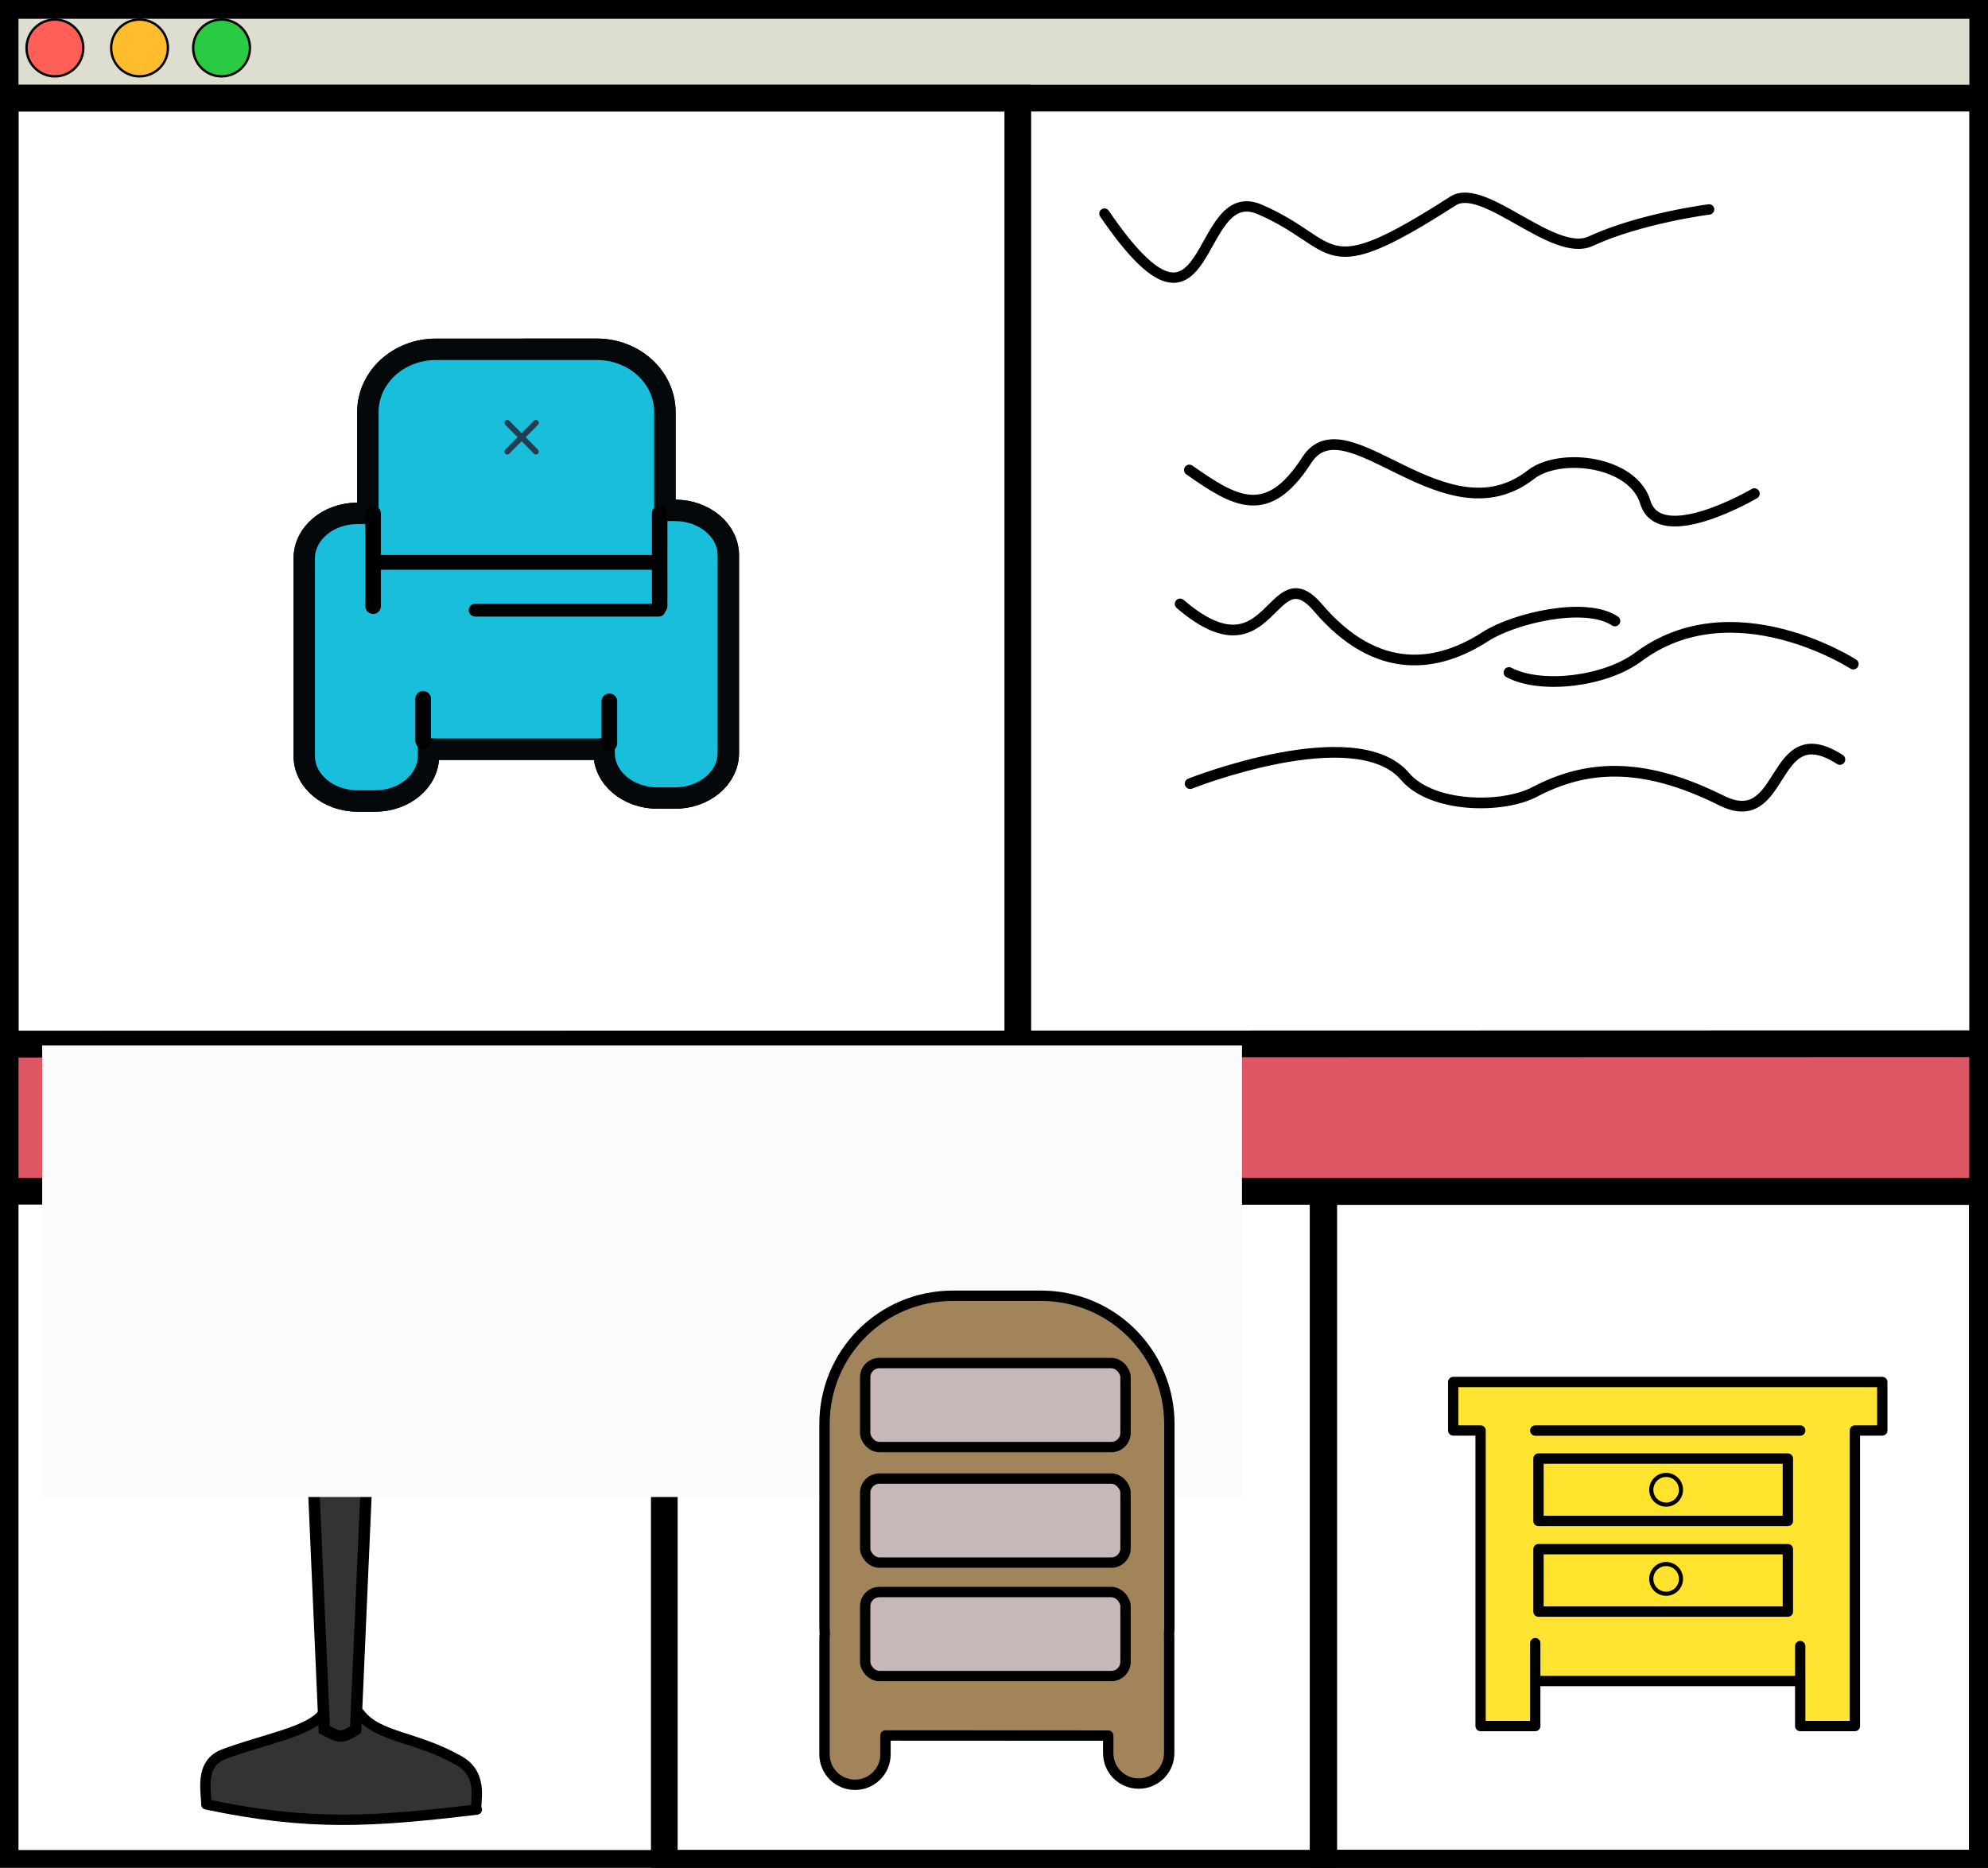 <?xml version="1.0" encoding="UTF-8" standalone="no"?>
<!-- Created with Inkscape (http://www.inkscape.org/) -->

<svg
   xmlns:dc="http://purl.org/dc/elements/1.1/"
   xmlns:cc="http://creativecommons.org/ns#"
   xmlns:rdf="http://www.w3.org/1999/02/22-rdf-syntax-ns#"
   xmlns:svg="http://www.w3.org/2000/svg"
   xmlns="http://www.w3.org/2000/svg"
   xmlns:sodipodi="http://sodipodi.sourceforge.net/DTD/sodipodi-0.dtd"
   xmlns:inkscape="http://www.inkscape.org/namespaces/inkscape"
   width="223.592mm"
   height="210.07mm"
   viewBox="0 0 223.592 210.07"
   version="1.1"
   id="svg1301"
   inkscape:version="0.92.4 (5da689c313, 2019-01-14)"
   sodipodi:docname="firstFunc.svg">
  <defs
     id="defs1295" />
  <sodipodi:namedview
     id="base"
     pagecolor="#ffffff"
     bordercolor="#666666"
     borderopacity="1.0"
     inkscape:pageopacity="0.0"
     inkscape:pageshadow="2"
     inkscape:zoom="0.49497475"
     inkscape:cx="64.278618"
     inkscape:cy="434.84746"
     inkscape:document-units="mm"
     inkscape:current-layer="layer1"
     showgrid="false"
     fit-margin-top="0"
     fit-margin-left="0"
     fit-margin-right="0"
     fit-margin-bottom="0"
     inkscape:window-width="1366"
     inkscape:window-height="705"
     inkscape:window-x="-8"
     inkscape:window-y="-8"
     inkscape:window-maximized="1" />
  <g
     inkscape:label="Layer 1"
     inkscape:groupmode="layer"
     id="layer1"
     transform="translate(12.87,-21.12)"
     style="display:inline">
    <g
       transform="matrix(1.767,0,0,1.768,-74.629,-75.218)"
       id="firstFunc"
       inkscape:label="firstFunc"
       style="stroke-width:0.566">
      <rect
         y="60.697"
         x="35.28"
         height="112.327"
         width="125.866"
         id="rect815"
         style="fill:none;fill-opacity:1;stroke:#000000;stroke-width:1.698;stroke-linejoin:round;stroke-miterlimit:4;stroke-dasharray:none;stroke-opacity:1" />
      <path
         sodipodi:nodetypes="ccccc"
         inkscape:connector-curvature="0"
         id="path829"
         d="M 35.28,60.734 V 54.834 H 161.153 v 5.9 z"
         style="fill:#ddddd0;fill-opacity:1;stroke:#000000;stroke-width:1.698;stroke-linecap:round;stroke-linejoin:round;stroke-miterlimit:4;stroke-dasharray:none;stroke-opacity:1" />
      <circle
         r="1.807"
         cy="57.54"
         cx="38.447"
         id="path839"
         style="fill:#ff5f57;fill-opacity:1;stroke:#000000;stroke-width:0.15;stroke-miterlimit:4;stroke-dasharray:none;stroke-opacity:1" />
      <circle
         style="fill:#ffbd2e;fill-opacity:0.996;stroke:#000000;stroke-width:0.15;stroke-miterlimit:4;stroke-dasharray:none;stroke-opacity:1"
         id="circle841"
         cx="43.833"
         cy="57.54"
         r="1.807" />
      <circle
         r="1.807"
         cy="57.54"
         cx="49.054"
         id="circle843"
         style="fill:#28ca41;fill-opacity:0.985;stroke:#000000;stroke-width:0.15;stroke-miterlimit:4;stroke-dasharray:none;stroke-opacity:1" />
      <rect
         y="60.734"
         x="35.28"
         height="60.178"
         width="64.455"
         id="rect845"
         style="fill:none;fill-opacity:0.985;stroke:#000000;stroke-width:1.698;stroke-miterlimit:4;stroke-dasharray:none;stroke-opacity:1" />
      <rect
         ry="0"
         rx="0"
         y="130.267"
         x="35.28"
         height="42.757"
         width="41.955"
         id="rect847"
         style="fill:none;fill-opacity:0.985;stroke:#000000;stroke-width:0.15;stroke-linejoin:round;stroke-miterlimit:4;stroke-dasharray:none;stroke-opacity:1" />
      <rect
         style="fill:none;fill-opacity:0.985;stroke:#000000;stroke-width:1.698;stroke-miterlimit:4;stroke-dasharray:none;stroke-opacity:1"
         id="rect849"
         width="41.955"
         height="42.757"
         x="77.235"
         y="130.267"
         rx="0"
         ry="0" />
      <rect
         ry="0"
         rx="0"
         y="130.267"
         x="119.19"
         height="42.757"
         width="41.955"
         id="rect851"
         style="fill:none;fill-opacity:0.985;stroke:#000000;stroke-width:1.734;stroke-miterlimit:4;stroke-dasharray:none;stroke-opacity:1" />
      <path
         inkscape:connector-curvature="0"
         id="rect860"
         d="m 62.704,76.71 c -2.403,0 -4.337,1.785 -4.337,4.002 v 6.431 h -0.648 c -1.885,0 -3.402,1.279 -3.402,2.868 v 12.564 c 0,1.589 1.517,2.868 3.402,2.868 h 1.101 c 1.885,0 3.402,-1.279 3.402,-2.868 v -0.453 c 0.158,0.016 0.318,0.026 0.481,0.026 h 10.233 c 0.159,0 0.315,-0.009 0.469,-0.024 v 0.263 c 0,1.589 1.517,2.868 3.402,2.868 h 1.101 c 1.885,0 3.402,-1.279 3.402,-2.868 V 89.822 c 0,-1.589 -1.517,-2.868 -3.402,-2.868 h -0.635 v -6.243 c 0,-2.217 -1.935,-4.002 -4.337,-4.002 z"
         style="fill:#19beda;fill-opacity:0.984;stroke:#05080b;stroke-width:1.363;stroke-miterlimit:4;stroke-dasharray:none;stroke-opacity:1" />
      <path
         sodipodi:nodetypes="cc"
         inkscape:connector-curvature="0"
         id="path868"
         d="M 61.885,101.618 V 98.941"
         style="fill:none;stroke:#000000;stroke-width:0.996;stroke-linecap:round;stroke-linejoin:miter;stroke-miterlimit:4;stroke-dasharray:none;stroke-opacity:1" />
      <path
         style="fill:none;stroke:#000000;stroke-width:0.996;stroke-linecap:round;stroke-linejoin:miter;stroke-miterlimit:4;stroke-dasharray:none;stroke-opacity:1"
         d="M 73.737,101.78 V 99.104"
         id="path888"
         inkscape:connector-curvature="0"
         sodipodi:nodetypes="cc" />
      <path
         style="fill:none;stroke:#000000;stroke-width:0.985;stroke-linecap:round;stroke-linejoin:miter;stroke-miterlimit:4;stroke-dasharray:none;stroke-opacity:1"
         d="M 58.701,93.052 V 87.143"
         id="path890"
         inkscape:connector-curvature="0"
         sodipodi:nodetypes="cc" />
      <path
         sodipodi:nodetypes="cc"
         inkscape:connector-curvature="0"
         id="path892"
         d="M 76.939,93.052 V 87.143"
         style="fill:none;stroke:#000000;stroke-width:0.985;stroke-linecap:round;stroke-linejoin:miter;stroke-miterlimit:4;stroke-dasharray:none;stroke-opacity:1" />
      <path
         style="fill:none;stroke:#000000;stroke-width:0.939;stroke-linecap:butt;stroke-linejoin:miter;stroke-miterlimit:4;stroke-dasharray:none;stroke-opacity:1"
         d="M 58.701,90.264 H 76.939"
         id="path894"
         inkscape:connector-curvature="0"
         sodipodi:nodetypes="cc" />
      <path
         sodipodi:nodetypes="cc"
         inkscape:connector-curvature="0"
         id="path898"
         d="M 65.199,93.302 H 76.889"
         style="fill:none;stroke:#000000;stroke-width:0.819;stroke-linecap:round;stroke-linejoin:round;stroke-miterlimit:4;stroke-dasharray:none;stroke-opacity:1" />
      <path
         style="fill:none;stroke:#243c4f;stroke-width:0.362;stroke-linecap:round;stroke-linejoin:miter;stroke-miterlimit:4;stroke-dasharray:none;stroke-opacity:1"
         d="M 69.062,83.218 67.244,81.386"
         id="path902"
         inkscape:connector-curvature="0"
         sodipodi:nodetypes="cc" />
      <path
         sodipodi:nodetypes="cc"
         inkscape:connector-curvature="0"
         id="path904"
         d="m 67.244,83.218 1.818,-1.832"
         style="fill:none;stroke:#243c4f;stroke-width:0.362;stroke-linecap:round;stroke-linejoin:miter;stroke-miterlimit:4;stroke-dasharray:none;stroke-opacity:1" />
      <path
         sodipodi:nodetypes="cccccccccc"
         inkscape:connector-curvature="0"
         id="path935"
         transform="matrix(0.265,0,0,0.265,34.697,54.251)"
         d="m 55.053,299.57 c -0.216,9.126 4.772,16.317 11.362,22.268 11.283,0.387 17.37,0.618 0,0 3.251,4.696 4.975,6.416 8.679,12.477 4.695,1.836 10.585,1.869 15.278,0.379 L 100.904,320.861 c -4.108,1.636 -11.93,2.543 -10.127,1.77 12.467,2.003 16.873,-10.933 20.253,-23.239 l -28.702,0.179 z"
         style="fill:#f2f2f2;fill-opacity:0.984;stroke:#000000;stroke-width:2.491;stroke-linecap:round;stroke-linejoin:round;stroke-miterlimit:4;stroke-dasharray:none;stroke-opacity:1" />
      <path
         sodipodi:nodetypes="csccscc"
         inkscape:connector-curvature="0"
         id="path970"
         d="m 55.547,163.447 c -0.835,1.211 -3.788,1.665 -6.362,2.639 -1.565,0.592 -1.092,2.411 -1.101,3.185 6.508,1.366 10.452,1.137 17.217,0.328 -0.203,-0.271 0.553,-2.153 -1.122,-3.103 -2.814,-1.595 -5.178,-1.459 -6.352,-3.022 z"
         style="fill:#333333;fill-opacity:1;stroke:#000000;stroke-width:0.659;stroke-linecap:butt;stroke-linejoin:round;stroke-miterlimit:4;stroke-dasharray:none;stroke-opacity:1;paint-order:normal" />
      <path
         sodipodi:nodetypes="ccccc"
         inkscape:connector-curvature="0"
         id="path968"
         d="m 54.637,142.815 0.957,21.698 c 0.975,0.498 1.04,0.599 1.996,0 l 0.946,-21.571 c -1.205,0.547 -2.515,0.444 -3.899,-0.127 z"
         style="fill:#333333;stroke:#000000;stroke-width:0.729;stroke-linecap:butt;stroke-linejoin:miter;stroke-miterlimit:4;stroke-dasharray:none;stroke-opacity:1" />
      <path
         sodipodi:nodetypes="ccccc"
         inkscape:connector-curvature="0"
         id="path937"
         d="m 35.28,120.912 v 9.354 H 161.146 v -9.383 z"
         style="fill:#db5461;fill-opacity:0.984;stroke:#000000;stroke-width:1.698;stroke-linecap:butt;stroke-linejoin:miter;stroke-miterlimit:4;stroke-dasharray:none;stroke-opacity:1" />
      <flowRoot
         transform="matrix(0.18,0,0,0.18,-66.732,108.114)"
         style="font-style:normal;font-variant:normal;font-weight:bold;font-stretch:normal;font-size:39.999px;line-height:1.25;font-family:'Century Gothic';-inkscape-font-specification:'Century Gothic, Bold';font-variant-ligatures:normal;font-variant-caps:normal;font-variant-numeric:normal;font-feature-settings:normal;text-align:start;letter-spacing:0px;word-spacing:0px;writing-mode:lr-tb;text-anchor:start;fill:#fbfbfb;fill-opacity:1;stroke:none;stroke-width:0.566"
         id="flowRoot947"
         xml:space="preserve"><flowRegion
           style="font-style:normal;font-variant:normal;font-weight:bold;font-stretch:normal;font-size:39.999px;font-family:'Century Gothic';-inkscape-font-specification:'Century Gothic, Bold';font-variant-ligatures:normal;font-variant-caps:normal;font-variant-numeric:normal;font-feature-settings:normal;text-align:start;writing-mode:lr-tb;text-anchor:start;fill:#fbfbfb;fill-opacity:1;stroke-width:0.566"
           id="flowRegion949"><rect
             style="font-style:normal;font-variant:normal;font-weight:bold;font-stretch:normal;font-size:39.999px;font-family:'Century Gothic';-inkscape-font-specification:'Century Gothic, Bold';font-variant-ligatures:normal;font-variant-caps:normal;font-variant-numeric:normal;font-feature-settings:normal;text-align:start;writing-mode:lr-tb;text-anchor:start;fill:#fbfbfb;fill-opacity:1;stroke-width:0.566"
             y="71.529"
             x="579.828"
             height="159.604"
             width="424.264"
             id="rect951" /></flowRegion><flowPara
           id="flowPara953"
           style="stroke-width:0.566">You may also like</flowPara></flowRoot>      <path
         sodipodi:nodetypes="csssc"
         inkscape:connector-curvature="0"
         id="path955"
         d="m 105.25,68.079 c 6.949,10.156 5.629,-2.107 9.889,-0.267 5.166,2.231 3.724,4.962 12.294,-0.535 1.956,-1.255 6.394,3.654 8.766,2.556 3.159,-1.462 7.538,-2.021 7.538,-2.021"
         style="fill:none;stroke:#000000;stroke-width:0.659;stroke-linecap:round;stroke-linejoin:miter;stroke-miterlimit:4;stroke-dasharray:none;stroke-opacity:1" />
      <path
         style="fill:none;stroke:#000000;stroke-width:0.68;stroke-linecap:round;stroke-linejoin:miter;stroke-miterlimit:4;stroke-dasharray:none;stroke-opacity:1"
         d="m 110.655,84.387 c 2.884,2.021 4.954,3.289 7.471,-0.626 2.495,-3.881 8.775,5.189 14.265,0.923 1.844,-1.433 6.486,-0.879 7.285,1.749 0.912,3 6.943,-0.543 6.943,-0.543"
         id="path957"
         inkscape:connector-curvature="0"
         sodipodi:nodetypes="csssc" />
      <path
         sodipodi:nodetypes="cssc"
         inkscape:connector-curvature="0"
         id="path959"
         d="m 110.067,92.907 c 5.854,5.019 5.765,-3.285 8.779,0.244 3.783,4.428 7.66,3.77 10.665,1.828 1.76,-1.138 6.336,-2.254 8.231,-0.986"
         style="fill:none;stroke:#000000;stroke-width:0.68;stroke-linecap:round;stroke-linejoin:miter;stroke-miterlimit:4;stroke-dasharray:none;stroke-opacity:1" />
      <path
         style="fill:none;stroke:#000000;stroke-width:0.68;stroke-linecap:round;stroke-linejoin:miter;stroke-miterlimit:4;stroke-dasharray:none;stroke-opacity:1"
         d="m 152.063,102.802 c -4.477,-2.873 -3.399,4.679 -7.55,2.606 -5.166,-2.58 -8.723,-2.194 -11.893,-0.535 -2.059,1.078 -6.537,1.005 -8.231,-0.986 -3.159,-3.711 -13.685,0.451 -13.685,0.451"
         id="path961"
         inkscape:connector-curvature="0"
         sodipodi:nodetypes="csssc" />
      <path
         style="fill:none;stroke:#000000;stroke-width:0.68;stroke-linecap:round;stroke-linejoin:miter;stroke-miterlimit:4;stroke-dasharray:none;stroke-opacity:1"
         d="m 130.998,97.269 c 2.059,1.078 6.136,0.577 8.231,-0.986 6.023,-4.492 13.685,0.451 13.685,0.451"
         id="path963"
         inkscape:connector-curvature="0"
         sodipodi:nodetypes="csc" />
      <path
         sodipodi:nodetypes="ssscssssccsssscssss"
         inkscape:connector-curvature="0"
         id="rect988"
         transform="matrix(0.265,0,0,0.265,34.697,54.251)"
         d="M 229.811,311.945 C 212.742,311.945 199,325.687 199,342.756 v 48.486 c 0,0.677 0.028,1.346 0.07,2.012 -0.042,0.319 -0.07,0.642 -0.07,0.973 v 27.779 c 0,4.057 3.267,7.324 7.324,7.324 4.057,0 7.322,-3.267 7.322,-7.324 v -4.508 l 53.498,0.027 v 4.191 c 0,4.057 3.265,7.324 7.322,7.324 4.057,0 7.324,-3.267 7.324,-7.324 v -27.779 c 0,-0.221 -0.014,-0.438 -0.033,-0.654 0.044,-0.675 0.074,-1.354 0.074,-2.041 v -48.486 c 0,-17.069 -13.74,-30.811 -30.809,-30.811 z"
         style="fill:#a18459;fill-opacity:1;stroke:#000000;stroke-width:2.491;stroke-linecap:round;stroke-linejoin:round;stroke-miterlimit:4;stroke-dasharray:none;stroke-opacity:1" />
      <rect
         rx="0.908"
         ry="0.907"
         y="141.197"
         x="90.021"
         height="5.345"
         width="16.571"
         id="rect996"
         style="fill:#c8b7b7;fill-opacity:1;stroke:#000000;stroke-width:0.659;stroke-linecap:round;stroke-linejoin:round;stroke-miterlimit:4;stroke-dasharray:none;stroke-opacity:1" />
      <rect
         rx="0.908"
         style="fill:#c8b7b7;fill-opacity:1;stroke:#000000;stroke-width:0.659;stroke-linecap:round;stroke-linejoin:round;stroke-miterlimit:4;stroke-dasharray:none;stroke-opacity:1"
         id="rect998"
         width="16.571"
         height="5.345"
         x="90.021"
         y="148.546"
         ry="0.907" />
      <rect
         rx="0.908"
         ry="0.907"
         y="155.763"
         x="90.021"
         height="5.345"
         width="16.571"
         id="rect1000"
         style="fill:#c8b7b7;fill-opacity:1;stroke:#000000;stroke-width:0.659;stroke-linecap:round;stroke-linejoin:round;stroke-miterlimit:4;stroke-dasharray:none;stroke-opacity:1" />
      <path
         sodipodi:nodetypes="cccccccccccccccccccc"
         inkscape:connector-curvature="0"
         id="rect1002"
         transform="matrix(0.265,0,0,0.265,34.697,54.251)"
         d="m 350.004,332.641 v 11.643 h 6.58 v 70.951 h 13.131 v -19.908 9.093 h 63.641 v -8.379 19.193 h 13.133 V 344.283 h 6.578 v -11.643 z m 19.711,11.643 h 63.641 v 0.025 h -63.641 z"
         style="fill:#ffe32c;fill-opacity:0.975;stroke:#000000;stroke-width:2.476;stroke-linecap:round;stroke-linejoin:round;stroke-miterlimit:4;stroke-dasharray:none;stroke-opacity:1;paint-order:normal" />
      <rect
         y="147.272"
         x="132.876"
         height="3.969"
         width="15.875"
         id="rect1012"
         style="fill:#ffe32c;fill-opacity:0.975;stroke:#000000;stroke-width:0.659;stroke-linecap:round;stroke-linejoin:round;stroke-miterlimit:4;stroke-dasharray:none;stroke-opacity:1;paint-order:normal" />
      <rect
         style="fill:#ffe32c;fill-opacity:0.975;stroke:#000000;stroke-width:0.659;stroke-linecap:round;stroke-linejoin:round;stroke-miterlimit:4;stroke-dasharray:none;stroke-opacity:1;paint-order:normal"
         id="rect1014"
         width="15.875"
         height="3.969"
         x="132.876"
         y="153.037" />
      <circle
         r="0.945"
         cy="149.257"
         cx="141.002"
         id="path1018"
         style="fill:#ffe32c;fill-opacity:0.975;stroke:#000000;stroke-width:0.263;stroke-linecap:round;stroke-linejoin:round;stroke-miterlimit:4;stroke-dasharray:none;stroke-opacity:1;paint-order:normal" />
      <circle
         style="fill:#ffe32c;fill-opacity:0.975;stroke:#000000;stroke-width:0.263;stroke-linecap:round;stroke-linejoin:round;stroke-miterlimit:4;stroke-dasharray:none;stroke-opacity:1;paint-order:normal"
         id="circle1020"
         cx="141.002"
         cy="154.926"
         r="0.945" />
      <path
         style="fill:#19beda;fill-opacity:0.984;stroke:#05080b;stroke-width:1.363;stroke-miterlimit:4;stroke-dasharray:none;stroke-opacity:1"
         d="m 62.704,76.71 c -2.403,0 -4.337,1.785 -4.337,4.002 v 6.431 h -0.648 c -1.885,0 -3.402,1.279 -3.402,2.868 v 12.564 c 0,1.589 1.517,2.868 3.402,2.868 h 1.101 c 1.885,0 3.402,-1.279 3.402,-2.868 v -0.453 c 0.158,0.016 0.318,0.026 0.481,0.026 h 10.233 c 0.159,0 0.315,-0.009 0.469,-0.024 v 0.263 c 0,1.589 1.517,2.868 3.402,2.868 h 1.101 c 1.885,0 3.402,-1.279 3.402,-2.868 V 89.822 c 0,-1.589 -1.517,-2.868 -3.402,-2.868 h -0.635 v -6.243 c 0,-2.217 -1.935,-4.002 -4.337,-4.002 z"
         id="path2668"
         inkscape:connector-curvature="0" />
      <path
         style="fill:none;stroke:#000000;stroke-width:0.996;stroke-linecap:round;stroke-linejoin:miter;stroke-miterlimit:4;stroke-dasharray:none;stroke-opacity:1"
         d="M 61.885,101.618 V 98.941"
         id="path2670"
         inkscape:connector-curvature="0"
         sodipodi:nodetypes="cc" />
      <path
         sodipodi:nodetypes="cc"
         inkscape:connector-curvature="0"
         id="path2672"
         d="M 73.737,101.78 V 99.104"
         style="fill:none;stroke:#000000;stroke-width:0.996;stroke-linecap:round;stroke-linejoin:miter;stroke-miterlimit:4;stroke-dasharray:none;stroke-opacity:1" />
      <path
         sodipodi:nodetypes="cc"
         inkscape:connector-curvature="0"
         id="path2674"
         d="M 58.701,93.052 V 87.143"
         style="fill:none;stroke:#000000;stroke-width:0.985;stroke-linecap:round;stroke-linejoin:miter;stroke-miterlimit:4;stroke-dasharray:none;stroke-opacity:1" />
      <path
         style="fill:none;stroke:#000000;stroke-width:0.985;stroke-linecap:round;stroke-linejoin:miter;stroke-miterlimit:4;stroke-dasharray:none;stroke-opacity:1"
         d="M 76.939,93.052 V 87.143"
         id="path2676"
         inkscape:connector-curvature="0"
         sodipodi:nodetypes="cc" />
      <path
         sodipodi:nodetypes="cc"
         inkscape:connector-curvature="0"
         id="path2678"
         d="M 58.701,90.264 H 76.939"
         style="fill:none;stroke:#000000;stroke-width:0.939;stroke-linecap:butt;stroke-linejoin:miter;stroke-miterlimit:4;stroke-dasharray:none;stroke-opacity:1" />
      <path
         style="fill:none;stroke:#000000;stroke-width:0.819;stroke-linecap:round;stroke-linejoin:round;stroke-miterlimit:4;stroke-dasharray:none;stroke-opacity:1"
         d="M 65.199,93.302 H 76.889"
         id="path2680"
         inkscape:connector-curvature="0"
         sodipodi:nodetypes="cc" />
      <path
         sodipodi:nodetypes="cc"
         inkscape:connector-curvature="0"
         id="path2682"
         d="M 69.062,83.218 67.244,81.386"
         style="fill:none;stroke:#243c4f;stroke-width:0.362;stroke-linecap:round;stroke-linejoin:miter;stroke-miterlimit:4;stroke-dasharray:none;stroke-opacity:1" />
      <path
         style="fill:none;stroke:#243c4f;stroke-width:0.362;stroke-linecap:round;stroke-linejoin:miter;stroke-miterlimit:4;stroke-dasharray:none;stroke-opacity:1"
         d="m 67.244,83.218 1.818,-1.832"
         id="path2684"
         inkscape:connector-curvature="0"
         sodipodi:nodetypes="cc" />
    </g>
  </g>
</svg>
